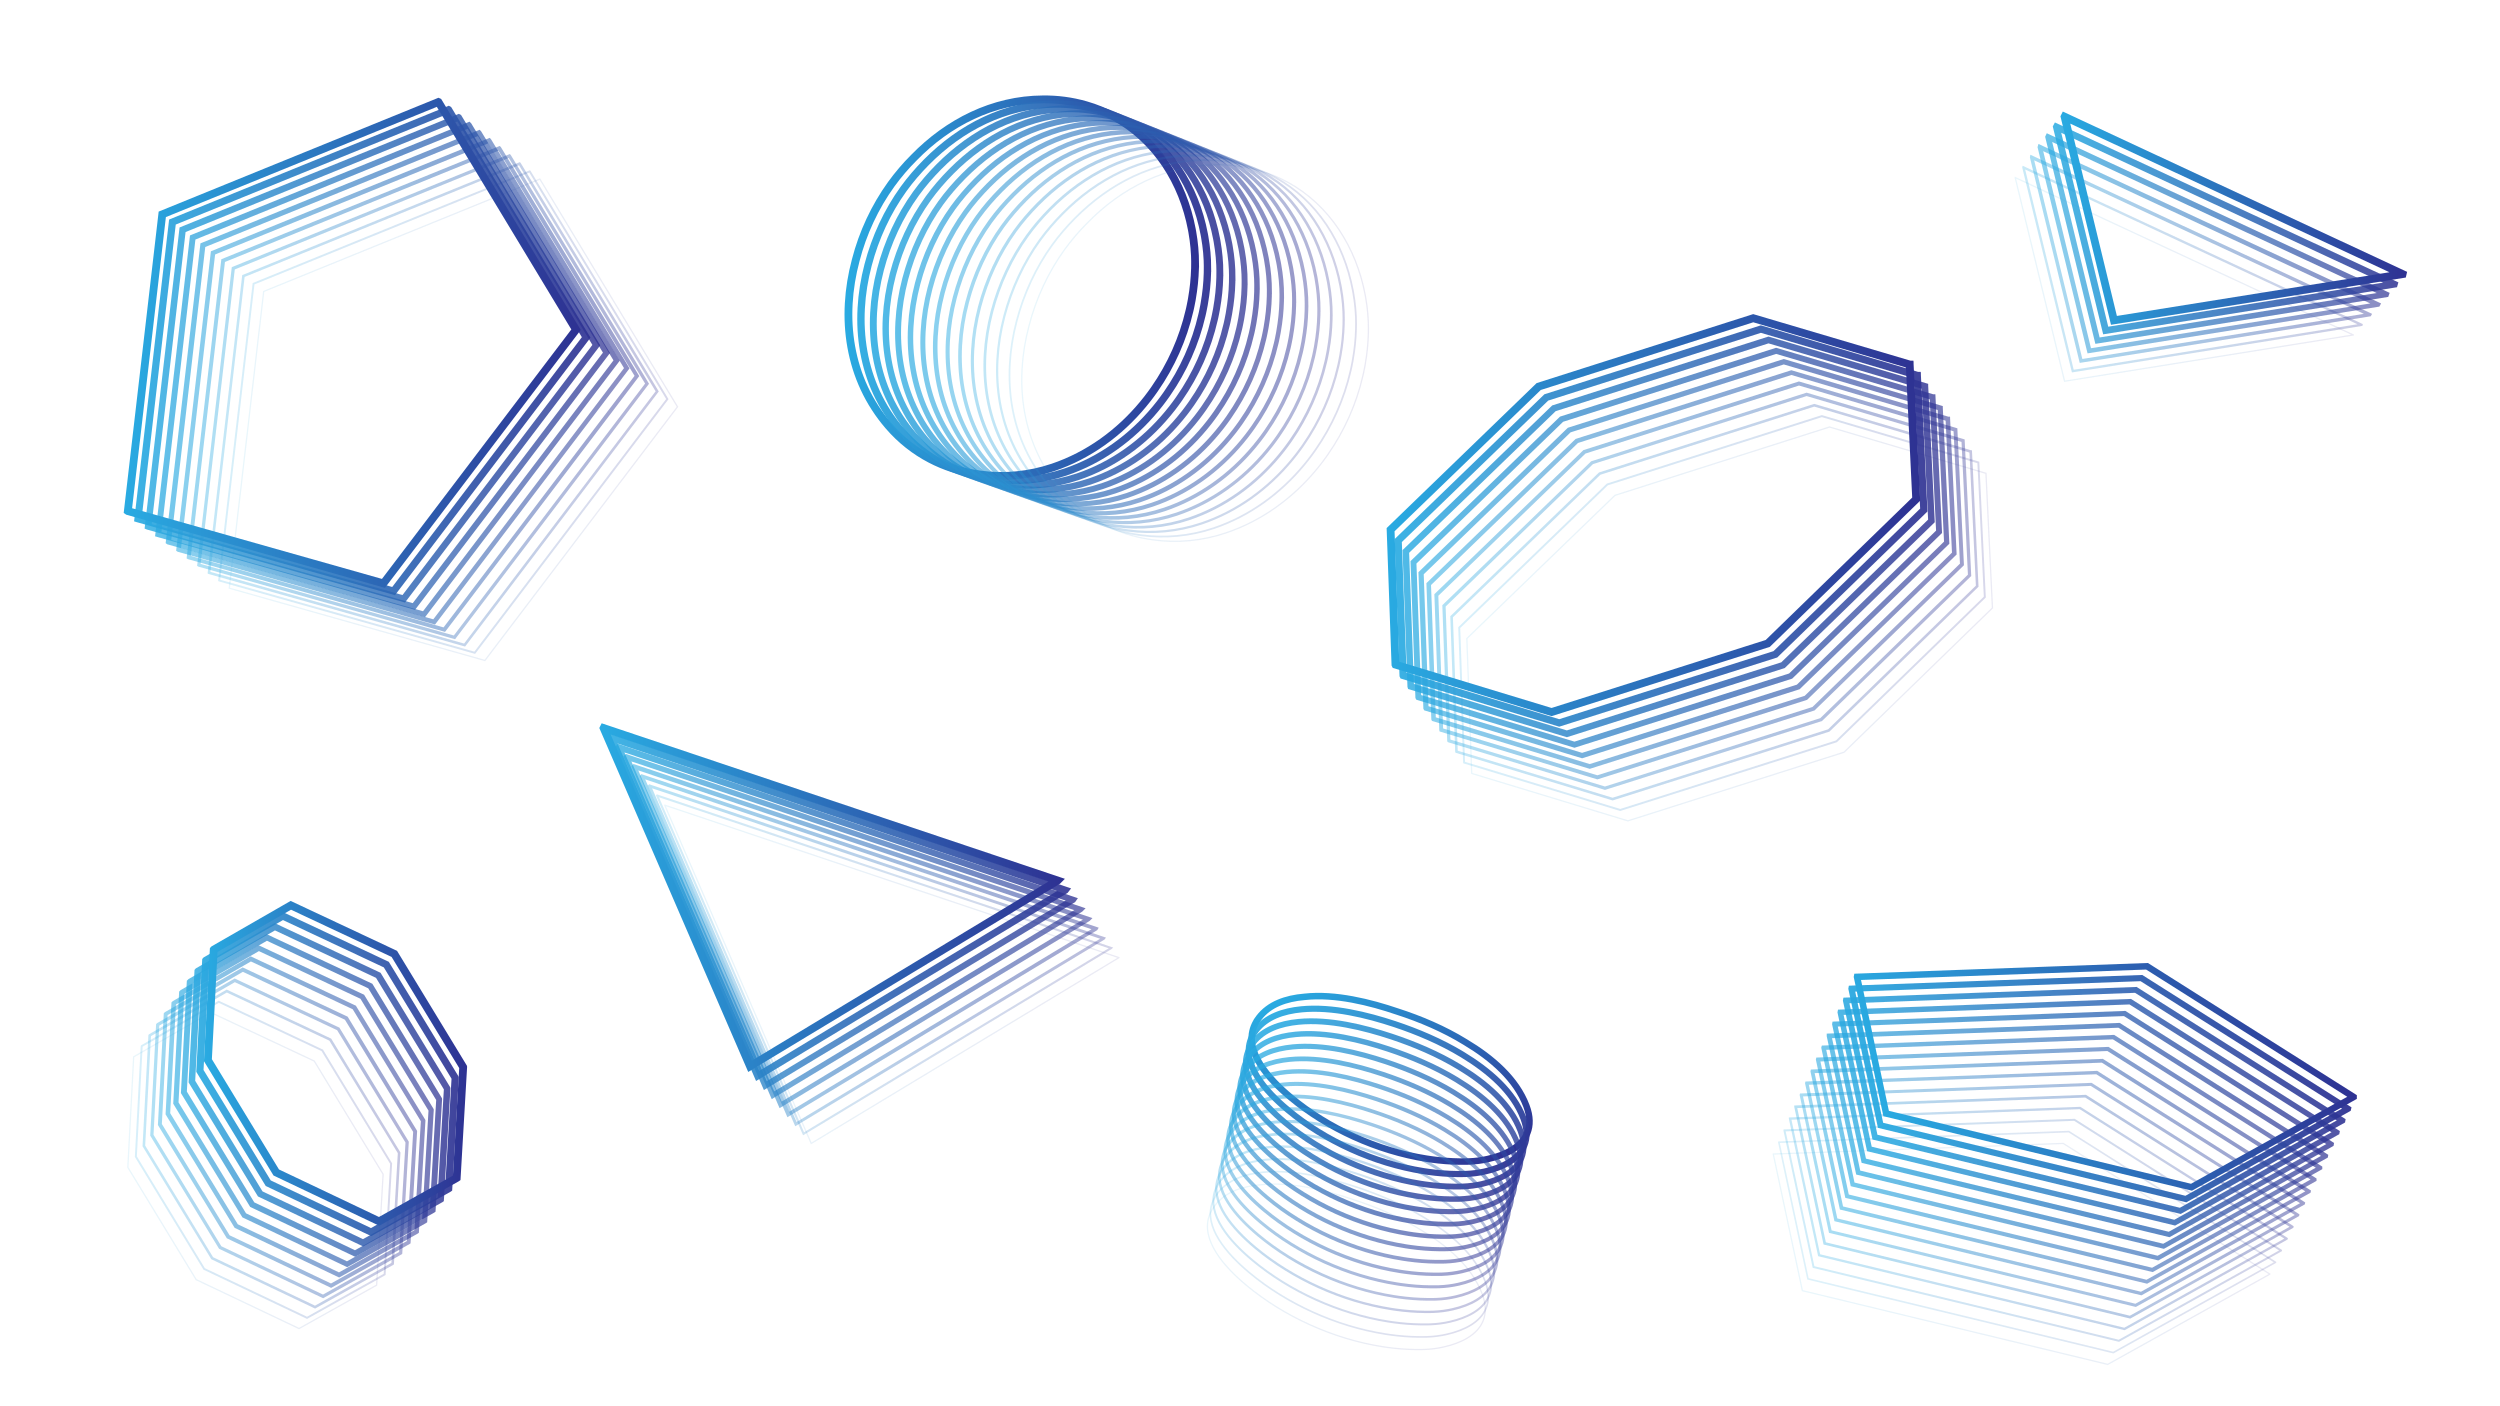<?xml version="1.0" encoding="UTF-8"?>
<svg id="Layer_9" data-name="Layer 9" xmlns="http://www.w3.org/2000/svg" xmlns:xlink="http://www.w3.org/1999/xlink" viewBox="0 0 1920 1080">
  <defs>
    <style>
      .cls-1 {
        opacity: .21;
        stroke: url(#linear-gradient-2);
        stroke-width: 1.62px;
      }

      .cls-1, .cls-2, .cls-3, .cls-4, .cls-5, .cls-6, .cls-7, .cls-8, .cls-9, .cls-10, .cls-11, .cls-12, .cls-13, .cls-14, .cls-15, .cls-16, .cls-17, .cls-18, .cls-19, .cls-20, .cls-21, .cls-22, .cls-23, .cls-24, .cls-25, .cls-26, .cls-27, .cls-28, .cls-29, .cls-30, .cls-31, .cls-32, .cls-33, .cls-34, .cls-35, .cls-36, .cls-37, .cls-38, .cls-39, .cls-40, .cls-41, .cls-42, .cls-43, .cls-44, .cls-45, .cls-46, .cls-47, .cls-48, .cls-49, .cls-50, .cls-51, .cls-52, .cls-53, .cls-54, .cls-55, .cls-56, .cls-57, .cls-58, .cls-59, .cls-60, .cls-61, .cls-62, .cls-63, .cls-64, .cls-65, .cls-66, .cls-67, .cls-68, .cls-69, .cls-70, .cls-71, .cls-72, .cls-73, .cls-74, .cls-75, .cls-76, .cls-77, .cls-78, .cls-79, .cls-80, .cls-81, .cls-82, .cls-83, .cls-84, .cls-85, .cls-86, .cls-87, .cls-88, .cls-89, .cls-90, .cls-91, .cls-92, .cls-93, .cls-94, .cls-95, .cls-96 {
        fill: none;
        stroke-miterlimit: 10;
      }

      .cls-2 {
        stroke: url(#linear-gradient-13);
      }

      .cls-2, .cls-9, .cls-11, .cls-42, .cls-56, .cls-69 {
        opacity: .55;
        stroke-width: 3.5px;
      }

      .cls-3 {
        stroke: url(#linear-gradient-9);
      }

      .cls-3, .cls-13, .cls-25, .cls-75, .cls-83, .cls-84 {
        stroke-width: 6px;
      }

      .cls-4 {
        opacity: .94;
        stroke: url(#linear-gradient-64);
        stroke-width: 4.73px;
      }

      .cls-5 {
        opacity: .4;
        stroke: url(#linear-gradient-12);
        stroke-width: 2.67px;
      }

      .cls-6 {
        opacity: .23;
        stroke: url(#linear-gradient-78);
        stroke-width: 1.71px;
      }

      .cls-7 {
        stroke: url(#linear-gradient-40);
      }

      .cls-7, .cls-36, .cls-52 {
        opacity: .19;
        stroke-width: 1.5px;
      }

      .cls-8 {
        stroke: url(#linear-gradient-28);
      }

      .cls-8, .cls-53, .cls-54, .cls-61, .cls-63, .cls-79, .cls-92, .cls-94 {
        opacity: .1;
      }

      .cls-9 {
        stroke: url(#linear-gradient-73);
      }

      .cls-10 {
        opacity: .4;
        stroke: url(#linear-gradient-55);
        stroke-width: 2.33px;
      }

      .cls-11 {
        stroke: url(#linear-gradient-33);
      }

      .cls-12 {
        opacity: .49;
        stroke: url(#linear-gradient-74);
        stroke-width: 3.14px;
      }

      .cls-13 {
        stroke: url(#linear-gradient-49);
      }

      .cls-14 {
        opacity: .28;
        stroke: url(#linear-gradient-53);
        stroke-width: 1.8px;
      }

      .cls-15 {
        stroke: url(#linear-gradient-35);
      }

      .cls-15, .cls-17, .cls-93 {
        opacity: .73;
        stroke-width: 4.5px;
      }

      .cls-16 {
        opacity: .68;
        stroke: url(#linear-gradient-71);
        stroke-width: 4.21px;
      }

      .cls-17 {
        stroke: url(#linear-gradient-24);
      }

      .cls-18 {
        opacity: .52;
        stroke: url(#linear-gradient-57);
        stroke-width: 2.87px;
      }

      .cls-19 {
        opacity: .66;
        stroke: url(#linear-gradient-6);
        stroke-width: 4.12px;
      }

      .cls-20 {
        stroke: url(#linear-gradient-32);
      }

      .cls-20, .cls-71, .cls-78 {
        opacity: .46;
        stroke-width: 3px;
      }

      .cls-21 {
        opacity: .94;
        stroke: url(#linear-gradient-67);
        stroke-width: 5.64px;
      }

      .cls-22 {
        opacity: .74;
        stroke: url(#linear-gradient-70);
        stroke-width: 4.57px;
      }

      .cls-23 {
        stroke: url(#linear-gradient-37);
      }

      .cls-23, .cls-68, .cls-89 {
        opacity: .91;
        stroke-width: 5.5px;
      }

      .cls-24 {
        stroke: url(#linear-gradient-23);
      }

      .cls-24, .cls-41, .cls-72 {
        opacity: .64;
        stroke-width: 4px;
      }

      .cls-25 {
        stroke: url(#linear-gradient-66);
      }

      .cls-26 {
        opacity: .22;
        stroke: url(#linear-gradient-52);
        stroke-width: 1.53px;
      }

      .cls-27 {
        opacity: .28;
        stroke: url(#linear-gradient-93);
        stroke-width: 1.8px;
      }

      .cls-28 {
        stroke: url(#linear-gradient-25);
      }

      .cls-28, .cls-66, .cls-81 {
        opacity: .82;
        stroke-width: 5px;
      }

      .cls-29 {
        opacity: .88;
        stroke: url(#linear-gradient-63);
        stroke-width: 4.47px;
      }

      .cls-30 {
        opacity: .33;
        stroke: url(#linear-gradient-3);
        stroke-width: 2.25px;
      }

      .cls-31 {
        opacity: .85;
        stroke: url(#linear-gradient-15);
        stroke-width: 5.17px;
      }

      .cls-32 {
        stroke: url(#linear-gradient-20);
      }

      .cls-32, .cls-90, .cls-95 {
        opacity: .37;
        stroke-width: 2.5px;
      }

      .cls-33 {
        opacity: .42;
        stroke: url(#linear-gradient-75);
        stroke-width: 2.79px;
      }

      .cls-34 {
        stroke: url(#linear-gradient-19);
      }

      .cls-34, .cls-64, .cls-80 {
        opacity: .28;
        stroke-width: 2px;
      }

      .cls-35 {
        opacity: .34;
        stroke: url(#linear-gradient-54);
        stroke-width: 2.07px;
      }

      .cls-36 {
        stroke: url(#linear-gradient-29);
      }

      .cls-37 {
        opacity: .78;
        stroke: url(#linear-gradient-7);
        stroke-width: 4.75px;
      }

      .cls-38 {
        opacity: .22;
        stroke: url(#linear-gradient-94);
        stroke-width: 1.53px;
      }

      .cls-39 {
        opacity: .61;
        stroke: url(#linear-gradient-72);
        stroke-width: 3.86px;
      }

      .cls-40 {
        opacity: .58;
        stroke: url(#linear-gradient-88);
        stroke-width: 3.13px;
      }

      .cls-41 {
        stroke: url(#linear-gradient-34);
      }

      .cls-42 {
        stroke: url(#linear-gradient-5);
      }

      .cls-43 {
        opacity: .82;
        stroke: url(#linear-gradient-84);
        stroke-width: 4.2px;
      }

      .cls-44 {
        opacity: .81;
        stroke: url(#linear-gradient-69);
        stroke-width: 4.93px;
      }

      .cls-45 {
        opacity: .94;
        stroke: url(#linear-gradient-82);
        stroke-width: 4.73px;
      }

      .cls-46 {
        opacity: .16;
        stroke: url(#linear-gradient-79);
        stroke-width: 1.36px;
      }

      .cls-47 {
        opacity: .46;
        stroke: url(#linear-gradient-90);
        stroke-width: 2.6px;
      }

      .cls-48 {
        opacity: .7;
        stroke: url(#linear-gradient-14);
        stroke-width: 4.33px;
      }

      .cls-49 {
        opacity: .16;
        stroke: url(#linear-gradient-51);
        stroke-width: 1.27px;
      }

      .cls-50 {
        opacity: .89;
        stroke: url(#linear-gradient-8);
        stroke-width: 5.38px;
      }

      .cls-51 {
        opacity: .76;
        stroke: url(#linear-gradient-85);
        stroke-width: 3.93px;
      }

      .cls-52 {
        stroke: url(#linear-gradient-18);
      }

      .cls-53 {
        stroke: url(#linear-gradient-96);
      }

      .cls-54 {
        stroke: url(#linear-gradient-17);
      }

      .cls-55 {
        stroke: url(#linear-gradient-65);
      }

      .cls-55, .cls-88 {
        stroke-width: 5px;
      }

      .cls-56 {
        stroke: url(#linear-gradient-44);
      }

      .cls-57 {
        opacity: .52;
        stroke: url(#linear-gradient-89);
        stroke-width: 2.87px;
      }

      .cls-58 {
        opacity: .7;
        stroke: url(#linear-gradient-86);
        stroke-width: 3.67px;
      }

      .cls-59 {
        opacity: .29;
        stroke: url(#linear-gradient-77);
        stroke-width: 2.07px;
      }

      .cls-60 {
        opacity: .34;
        stroke: url(#linear-gradient-92);
        stroke-width: 2.07px;
      }

      .cls-61 {
        stroke: url(#linear-gradient-39);
      }

      .cls-62 {
        opacity: .46;
        stroke: url(#linear-gradient-56);
        stroke-width: 2.6px;
      }

      .cls-63 {
        stroke: url(#linear-gradient);
      }

      .cls-64 {
        stroke: url(#linear-gradient-30);
      }

      .cls-65 {
        opacity: .58;
        stroke: url(#linear-gradient-58);
        stroke-width: 3.13px;
      }

      .cls-66 {
        stroke: url(#linear-gradient-47);
      }

      .cls-67 {
        opacity: .64;
        stroke: url(#linear-gradient-59);
        stroke-width: 3.4px;
      }

      .cls-68 {
        stroke: url(#linear-gradient-48);
      }

      .cls-69 {
        stroke: url(#linear-gradient-22);
      }

      .cls-70 {
        opacity: .76;
        stroke: url(#linear-gradient-61);
        stroke-width: 3.93px;
      }

      .cls-71 {
        stroke: url(#linear-gradient-43);
      }

      .cls-72 {
        stroke: url(#linear-gradient-45);
      }

      .cls-73 {
        opacity: .4;
        stroke: url(#linear-gradient-91);
        stroke-width: 2.33px;
      }

      .cls-74 {
        opacity: .25;
        stroke: url(#linear-gradient-11);
        stroke-width: 1.83px;
      }

      .cls-75 {
        stroke: url(#linear-gradient-16);
      }

      .cls-76 {
        opacity: .7;
        stroke: url(#linear-gradient-60);
        stroke-width: 3.67px;
      }

      .cls-77 {
        opacity: .64;
        stroke: url(#linear-gradient-87);
        stroke-width: 3.4px;
      }

      .cls-78 {
        stroke: url(#linear-gradient-21);
      }

      .cls-79 {
        stroke: url(#linear-gradient-50);
      }

      .cls-80 {
        stroke: url(#linear-gradient-41);
      }

      .cls-81 {
        stroke: url(#linear-gradient-36);
      }

      .cls-82 {
        opacity: .82;
        stroke: url(#linear-gradient-62);
        stroke-width: 4.2px;
      }

      .cls-83 {
        stroke: url(#linear-gradient-38);
      }

      .cls-84 {
        stroke: url(#linear-gradient-27);
      }

      .cls-85 {
        opacity: .44;
        stroke: url(#linear-gradient-4);
        stroke-width: 2.88px;
      }

      .cls-86 {
        opacity: .87;
        stroke: url(#linear-gradient-68);
        stroke-width: 5.29px;
      }

      .cls-87 {
        opacity: .88;
        stroke: url(#linear-gradient-83);
        stroke-width: 4.47px;
      }

      .cls-88 {
        stroke: url(#linear-gradient-81);
      }

      .cls-89 {
        stroke: url(#linear-gradient-26);
      }

      .cls-90 {
        stroke: url(#linear-gradient-31);
      }

      .cls-91 {
        opacity: .16;
        stroke: url(#linear-gradient-95);
        stroke-width: 1.27px;
      }

      .cls-92 {
        stroke: url(#linear-gradient-80);
      }

      .cls-93 {
        stroke: url(#linear-gradient-46);
      }

      .cls-94 {
        stroke: url(#linear-gradient-10);
      }

      .cls-95 {
        stroke: url(#linear-gradient-42);
      }

      .cls-96 {
        opacity: .36;
        stroke: url(#linear-gradient-76);
        stroke-width: 2.43px;
      }
    </style>
    <linearGradient id="linear-gradient" x1="509.97" y1="748.34" x2="860.14" y2="748.34" gradientUnits="userSpaceOnUse">
      <stop offset="0" stop-color="#29abe2"/>
      <stop offset="1" stop-color="#2e3192"/>
    </linearGradient>
    <linearGradient id="linear-gradient-2" x1="503.74" y1="740.98" x2="854.8" y2="740.98" xlink:href="#linear-gradient"/>
    <linearGradient id="linear-gradient-3" x1="497.5" y1="733.62" x2="849.46" y2="733.62" xlink:href="#linear-gradient"/>
    <linearGradient id="linear-gradient-4" x1="491.27" y1="726.26" x2="844.12" y2="726.26" xlink:href="#linear-gradient"/>
    <linearGradient id="linear-gradient-5" x1="485.03" y1="718.9" x2="838.78" y2="718.9" xlink:href="#linear-gradient"/>
    <linearGradient id="linear-gradient-6" x1="478.79" y1="711.54" x2="833.44" y2="711.54" xlink:href="#linear-gradient"/>
    <linearGradient id="linear-gradient-7" x1="472.56" y1="704.18" x2="828.1" y2="704.18" xlink:href="#linear-gradient"/>
    <linearGradient id="linear-gradient-8" x1="466.32" y1="696.82" x2="822.76" y2="696.82" xlink:href="#linear-gradient"/>
    <linearGradient id="linear-gradient-9" x1="460.09" y1="689.46" x2="817.42" y2="689.46" xlink:href="#linear-gradient"/>
    <linearGradient id="linear-gradient-10" x1="1547.16" y1="214.52" x2="1807.9" y2="214.52" xlink:href="#linear-gradient"/>
    <linearGradient id="linear-gradient-11" x1="1553.05" y1="206.67" x2="1814.73" y2="206.67" xlink:href="#linear-gradient"/>
    <linearGradient id="linear-gradient-12" x1="1558.93" y1="198.83" x2="1821.57" y2="198.83" xlink:href="#linear-gradient"/>
    <linearGradient id="linear-gradient-13" x1="1564.82" y1="190.99" x2="1828.4" y2="190.99" xlink:href="#linear-gradient"/>
    <linearGradient id="linear-gradient-14" x1="1570.7" y1="183.14" x2="1835.23" y2="183.14" xlink:href="#linear-gradient"/>
    <linearGradient id="linear-gradient-15" x1="1576.59" y1="175.3" x2="1842.07" y2="175.3" xlink:href="#linear-gradient"/>
    <linearGradient id="linear-gradient-16" x1="1582.47" y1="167.46" x2="1848.9" y2="167.46" xlink:href="#linear-gradient"/>
    <linearGradient id="linear-gradient-17" x1="1126.03" y1="479.18" x2="1530.71" y2="479.18" xlink:href="#linear-gradient"/>
    <linearGradient id="linear-gradient-18" x1="1119.92" y1="470.82" x2="1525.11" y2="470.82" xlink:href="#linear-gradient"/>
    <linearGradient id="linear-gradient-19" x1="1113.81" y1="462.47" x2="1519.51" y2="462.47" xlink:href="#linear-gradient"/>
    <linearGradient id="linear-gradient-20" x1="1107.7" y1="454.11" x2="1513.9" y2="454.11" xlink:href="#linear-gradient"/>
    <linearGradient id="linear-gradient-21" x1="1101.59" y1="445.76" x2="1508.3" y2="445.76" xlink:href="#linear-gradient"/>
    <linearGradient id="linear-gradient-22" x1="1095.47" y1="437.4" x2="1502.7" y2="437.4" xlink:href="#linear-gradient"/>
    <linearGradient id="linear-gradient-23" x1="1089.36" y1="429.04" x2="1497.1" y2="429.04" xlink:href="#linear-gradient"/>
    <linearGradient id="linear-gradient-24" x1="1083.25" y1="420.69" x2="1491.49" y2="420.69" xlink:href="#linear-gradient"/>
    <linearGradient id="linear-gradient-25" x1="1077.14" y1="412.33" x2="1485.89" y2="412.33" xlink:href="#linear-gradient"/>
    <linearGradient id="linear-gradient-26" x1="1071.03" y1="403.98" x2="1480.29" y2="403.98" xlink:href="#linear-gradient"/>
    <linearGradient id="linear-gradient-27" x1="1064.92" y1="395.62" x2="1474.69" y2="395.62" xlink:href="#linear-gradient"/>
    <linearGradient id="linear-gradient-28" x1="97.68" y1="898.94" x2="294.74" y2="898.94" xlink:href="#linear-gradient"/>
    <linearGradient id="linear-gradient-29" x1="103.57" y1="890.71" x2="301.14" y2="890.71" xlink:href="#linear-gradient"/>
    <linearGradient id="linear-gradient-30" x1="109.47" y1="882.48" x2="307.54" y2="882.48" xlink:href="#linear-gradient"/>
    <linearGradient id="linear-gradient-31" x1="115.36" y1="874.25" x2="313.95" y2="874.25" xlink:href="#linear-gradient"/>
    <linearGradient id="linear-gradient-32" x1="121.26" y1="866.02" x2="320.35" y2="866.02" xlink:href="#linear-gradient"/>
    <linearGradient id="linear-gradient-33" x1="127.15" y1="857.79" x2="326.75" y2="857.79" xlink:href="#linear-gradient"/>
    <linearGradient id="linear-gradient-34" x1="133.05" y1="849.56" x2="333.16" y2="849.56" xlink:href="#linear-gradient"/>
    <linearGradient id="linear-gradient-35" x1="138.94" y1="841.33" x2="339.56" y2="841.33" xlink:href="#linear-gradient"/>
    <linearGradient id="linear-gradient-36" x1="144.84" y1="833.1" x2="345.96" y2="833.1" xlink:href="#linear-gradient"/>
    <linearGradient id="linear-gradient-37" x1="150.73" y1="824.87" x2="352.37" y2="824.87" xlink:href="#linear-gradient"/>
    <linearGradient id="linear-gradient-38" x1="156.63" y1="816.64" x2="358.77" y2="816.64" xlink:href="#linear-gradient"/>
    <linearGradient id="linear-gradient-39" x1="175.55" y1="322.39" x2="520.91" y2="322.39" xlink:href="#linear-gradient"/>
    <linearGradient id="linear-gradient-40" x1="167.5" y1="316.47" x2="513.42" y2="316.47" xlink:href="#linear-gradient"/>
    <linearGradient id="linear-gradient-41" x1="159.44" y1="310.55" x2="505.93" y2="310.55" xlink:href="#linear-gradient"/>
    <linearGradient id="linear-gradient-42" x1="151.39" y1="304.63" x2="498.44" y2="304.63" xlink:href="#linear-gradient"/>
    <linearGradient id="linear-gradient-43" x1="143.33" y1="298.71" x2="490.96" y2="298.71" xlink:href="#linear-gradient"/>
    <linearGradient id="linear-gradient-44" x1="135.28" y1="292.79" x2="483.47" y2="292.79" xlink:href="#linear-gradient"/>
    <linearGradient id="linear-gradient-45" x1="127.22" y1="286.87" x2="475.98" y2="286.87" xlink:href="#linear-gradient"/>
    <linearGradient id="linear-gradient-46" x1="119.17" y1="280.95" x2="468.49" y2="280.95" xlink:href="#linear-gradient"/>
    <linearGradient id="linear-gradient-47" x1="111.11" y1="275.03" x2="461" y2="275.03" xlink:href="#linear-gradient"/>
    <linearGradient id="linear-gradient-48" x1="103.06" y1="269.11" x2="453.51" y2="269.11" xlink:href="#linear-gradient"/>
    <linearGradient id="linear-gradient-49" x1="95" y1="263.19" x2="446.03" y2="263.19" xlink:href="#linear-gradient"/>
    <linearGradient id="linear-gradient-50" x1="1361.1" y1="937.44" x2="1710.82" y2="937.44" gradientTransform="translate(-181.4 471.19) rotate(-16)" xlink:href="#linear-gradient"/>
    <linearGradient id="linear-gradient-51" x1="1367.58" y1="929.9" x2="1717.6" y2="929.9" gradientTransform="translate(-181.4 471.19) rotate(-16)" xlink:href="#linear-gradient"/>
    <linearGradient id="linear-gradient-52" x1="1374.07" y1="922.36" x2="1724.38" y2="922.36" gradientTransform="translate(-181.4 471.19) rotate(-16)" xlink:href="#linear-gradient"/>
    <linearGradient id="linear-gradient-53" x1="1380.55" y1="914.81" x2="1731.17" y2="914.81" gradientTransform="translate(-181.4 471.19) rotate(-16)" xlink:href="#linear-gradient"/>
    <linearGradient id="linear-gradient-54" x1="1387.03" y1="907.27" x2="1737.95" y2="907.27" gradientTransform="translate(-181.4 471.19) rotate(-16)" xlink:href="#linear-gradient"/>
    <linearGradient id="linear-gradient-55" x1="1393.52" y1="899.72" x2="1744.73" y2="899.72" gradientTransform="translate(-181.4 471.19) rotate(-16)" xlink:href="#linear-gradient"/>
    <linearGradient id="linear-gradient-56" x1="1400" y1="892.18" x2="1751.51" y2="892.18" gradientTransform="translate(-181.4 471.19) rotate(-16)" xlink:href="#linear-gradient"/>
    <linearGradient id="linear-gradient-57" x1="1406.48" y1="884.64" x2="1758.29" y2="884.64" gradientTransform="translate(-181.4 471.19) rotate(-16)" xlink:href="#linear-gradient"/>
    <linearGradient id="linear-gradient-58" x1="1412.97" y1="877.09" x2="1765.07" y2="877.09" gradientTransform="translate(-181.4 471.19) rotate(-16)" xlink:href="#linear-gradient"/>
    <linearGradient id="linear-gradient-59" x1="1419.45" y1="869.55" x2="1771.85" y2="869.55" gradientTransform="translate(-181.4 471.19) rotate(-16)" xlink:href="#linear-gradient"/>
    <linearGradient id="linear-gradient-60" x1="1425.94" y1="862.01" x2="1778.64" y2="862.01" gradientTransform="translate(-181.4 471.19) rotate(-16)" xlink:href="#linear-gradient"/>
    <linearGradient id="linear-gradient-61" x1="1432.42" y1="854.46" x2="1785.42" y2="854.46" gradientTransform="translate(-181.4 471.19) rotate(-16)" xlink:href="#linear-gradient"/>
    <linearGradient id="linear-gradient-62" x1="1438.9" y1="846.92" x2="1792.2" y2="846.92" gradientTransform="translate(-181.4 471.19) rotate(-16)" xlink:href="#linear-gradient"/>
    <linearGradient id="linear-gradient-63" x1="1445.39" y1="839.37" x2="1798.98" y2="839.37" gradientTransform="translate(-181.4 471.19) rotate(-16)" xlink:href="#linear-gradient"/>
    <linearGradient id="linear-gradient-64" x1="1451.87" y1="831.83" x2="1805.76" y2="831.83" gradientTransform="translate(-181.4 471.19) rotate(-16)" xlink:href="#linear-gradient"/>
    <linearGradient id="linear-gradient-65" x1="1458.35" y1="824.29" x2="1812.54" y2="824.29" gradientTransform="translate(-181.4 471.19) rotate(-16)" xlink:href="#linear-gradient"/>
    <linearGradient id="linear-gradient-66" x1="648.6" y1="220.93" x2="920.86" y2="220.93" xlink:href="#linear-gradient"/>
    <linearGradient id="linear-gradient-67" x1="658.38" y1="224.5" x2="930.19" y2="224.5" xlink:href="#linear-gradient"/>
    <linearGradient id="linear-gradient-68" x1="668.07" y1="228.09" x2="939.52" y2="228.09" xlink:href="#linear-gradient"/>
    <linearGradient id="linear-gradient-69" x1="677.76" y1="231.67" x2="948.85" y2="231.67" xlink:href="#linear-gradient"/>
    <linearGradient id="linear-gradient-70" x1="687.44" y1="235.26" x2="958.18" y2="235.26" xlink:href="#linear-gradient"/>
    <linearGradient id="linear-gradient-71" x1="697.13" y1="238.85" x2="967.51" y2="238.85" xlink:href="#linear-gradient"/>
    <linearGradient id="linear-gradient-72" x1="706.82" y1="242.43" x2="976.84" y2="242.43" xlink:href="#linear-gradient"/>
    <linearGradient id="linear-gradient-73" x1="716.51" y1="246.02" x2="986.17" y2="246.02" xlink:href="#linear-gradient"/>
    <linearGradient id="linear-gradient-74" x1="726.19" y1="249.61" x2="995.5" y2="249.61" xlink:href="#linear-gradient"/>
    <linearGradient id="linear-gradient-75" x1="735.88" y1="253.19" x2="1004.83" y2="253.19" xlink:href="#linear-gradient"/>
    <linearGradient id="linear-gradient-76" x1="745.57" y1="256.78" x2="1014.16" y2="256.78" xlink:href="#linear-gradient"/>
    <linearGradient id="linear-gradient-77" x1="755.26" y1="260.37" x2="1023.49" y2="260.37" xlink:href="#linear-gradient"/>
    <linearGradient id="linear-gradient-78" x1="764.95" y1="263.95" x2="1032.82" y2="263.95" xlink:href="#linear-gradient"/>
    <linearGradient id="linear-gradient-79" x1="774.63" y1="267.54" x2="1042.15" y2="267.54" xlink:href="#linear-gradient"/>
    <linearGradient id="linear-gradient-80" x1="784.23" y1="271.14" x2="1051.48" y2="271.14" xlink:href="#linear-gradient"/>
    <linearGradient id="linear-gradient-81" x1="901" y1="845.32" x2="1102.65" y2="845.32" gradientTransform="translate(1180.45 -477.32) rotate(54.77)" xlink:href="#linear-gradient"/>
    <linearGradient id="linear-gradient-82" x1="907.74" y1="852.69" x2="1108.99" y2="852.69" gradientTransform="translate(1180.45 -477.32) rotate(54.77)" xlink:href="#linear-gradient"/>
    <linearGradient id="linear-gradient-83" x1="914.43" y1="860.09" x2="1115.42" y2="860.09" gradientTransform="translate(1180.45 -477.32) rotate(54.77)" xlink:href="#linear-gradient"/>
    <linearGradient id="linear-gradient-84" x1="921.11" y1="867.49" x2="1121.84" y2="867.49" gradientTransform="translate(1180.45 -477.32) rotate(54.77)" xlink:href="#linear-gradient"/>
    <linearGradient id="linear-gradient-85" x1="927.8" y1="874.89" x2="1128.26" y2="874.89" gradientTransform="translate(1180.45 -477.32) rotate(54.77)" xlink:href="#linear-gradient"/>
    <linearGradient id="linear-gradient-86" x1="934.49" y1="882.29" x2="1134.68" y2="882.29" gradientTransform="translate(1180.45 -477.32) rotate(54.77)" xlink:href="#linear-gradient"/>
    <linearGradient id="linear-gradient-87" x1="941.18" y1="889.7" x2="1141.1" y2="889.7" gradientTransform="translate(1180.45 -477.32) rotate(54.77)" xlink:href="#linear-gradient"/>
    <linearGradient id="linear-gradient-88" x1="947.87" y1="897.1" x2="1147.52" y2="897.1" gradientTransform="translate(1180.45 -477.32) rotate(54.77)" xlink:href="#linear-gradient"/>
    <linearGradient id="linear-gradient-89" x1="954.55" y1="904.5" x2="1153.94" y2="904.5" gradientTransform="translate(1180.45 -477.32) rotate(54.77)" xlink:href="#linear-gradient"/>
    <linearGradient id="linear-gradient-90" x1="961.24" y1="911.9" x2="1160.37" y2="911.9" gradientTransform="translate(1180.45 -477.32) rotate(54.77)" xlink:href="#linear-gradient"/>
    <linearGradient id="linear-gradient-91" x1="967.93" y1="919.3" x2="1166.79" y2="919.3" gradientTransform="translate(1180.45 -477.32) rotate(54.77)" xlink:href="#linear-gradient"/>
    <linearGradient id="linear-gradient-92" x1="974.62" y1="926.71" x2="1173.21" y2="926.71" gradientTransform="translate(1180.45 -477.32) rotate(54.77)" xlink:href="#linear-gradient"/>
    <linearGradient id="linear-gradient-93" x1="981.31" y1="934.11" x2="1179.63" y2="934.11" gradientTransform="translate(1180.45 -477.32) rotate(54.77)" xlink:href="#linear-gradient"/>
    <linearGradient id="linear-gradient-94" x1="988" y1="941.51" x2="1186.05" y2="941.51" gradientTransform="translate(1180.45 -477.32) rotate(54.77)" xlink:href="#linear-gradient"/>
    <linearGradient id="linear-gradient-95" x1="994.68" y1="948.91" x2="1192.47" y2="948.91" gradientTransform="translate(1180.45 -477.32) rotate(54.77)" xlink:href="#linear-gradient"/>
    <linearGradient id="linear-gradient-96" x1="1001.32" y1="956.35" x2="1198.97" y2="956.35" gradientTransform="translate(1180.45 -477.32) rotate(54.77)" xlink:href="#linear-gradient"/>
  </defs>
  <g>
    <polygon class="cls-63" points="510.58 618.39 510.55 618.42 623.01 878.15 859.26 735.5 859.28 735.46 510.58 618.39"/>
    <polygon class="cls-1" points="504.71 610.98 504.68 611.02 617.14 870.74 853.38 728.09 853.41 728.06 504.71 610.98"/>
    <polygon class="cls-30" points="498.84 603.58 498.81 603.61 611.26 863.34 847.51 720.69 847.54 720.65 498.84 603.58"/>
    <polygon class="cls-85" points="492.96 596.18 492.93 596.21 605.39 855.94 841.64 713.28 841.66 713.25 492.96 596.18"/>
    <polygon class="cls-42" points="487.09 588.77 487.06 588.81 599.52 848.53 835.76 705.88 835.79 705.85 487.09 588.77"/>
    <polygon class="cls-19" points="481.22 581.37 481.19 581.4 593.64 841.13 829.89 698.47 829.92 698.44 481.22 581.37"/>
    <polygon class="cls-37" points="475.34 573.96 475.31 574 587.77 833.72 824.02 691.07 824.04 691.04 475.34 573.96"/>
    <polygon class="cls-50" points="469.47 566.56 469.44 566.59 581.9 826.32 818.14 683.67 818.17 683.63 469.47 566.56"/>
    <polygon class="cls-3" points="463.59 559.15 463.57 559.19 576.02 818.92 812.27 676.26 812.3 676.23 463.59 559.15"/>
  </g>
  <g>
    <polygon class="cls-94" points="1547.69 136.37 1547.68 136.41 1585.59 292.79 1807.27 257.26 1807.28 257.22 1547.69 136.37"/>
    <polygon class="cls-74" points="1554.01 128.58 1554 128.62 1591.91 285 1813.59 249.47 1813.6 249.43 1554.01 128.58"/>
    <polygon class="cls-5" points="1560.33 120.78 1560.32 120.83 1598.23 277.2 1819.9 241.68 1819.92 241.64 1560.33 120.78"/>
    <polygon class="cls-2" points="1566.65 112.99 1566.64 113.03 1604.55 269.41 1826.22 233.89 1826.24 233.85 1566.65 112.99"/>
    <polygon class="cls-48" points="1572.97 105.2 1572.95 105.24 1610.87 261.62 1832.54 226.1 1832.56 226.05 1572.97 105.2"/>
    <polygon class="cls-31" points="1579.29 97.41 1579.27 97.45 1617.18 253.83 1838.86 218.3 1838.87 218.26 1579.29 97.41"/>
    <polygon class="cls-75" points="1585.61 89.62 1585.59 89.66 1623.5 246.04 1845.18 210.51 1845.19 210.47 1585.61 89.62"/>
  </g>
  <g>
    <polygon class="cls-54" points="1525.22 363.53 1525.21 363.53 1525.2 363.5 1405.05 327.94 1240.28 380.43 1126.54 490.37 1130.28 593.96 1130.29 594 1250.19 630.42 1416.21 577.71 1530.2 466.91 1525.22 363.53"/>
    <polygon class="cls-52" points="1519.37 355.18 1519.35 355.17 1519.35 355.14 1399.19 319.58 1234.42 372.07 1120.68 482.01 1124.42 585.61 1124.44 585.65 1244.34 622.06 1410.35 569.36 1524.34 458.56 1519.37 355.18"/>
    <polygon class="cls-34" points="1513.51 346.82 1513.49 346.82 1513.49 346.78 1393.34 311.23 1228.57 363.72 1114.82 473.66 1118.56 577.25 1118.58 577.29 1238.48 613.71 1404.49 561 1518.49 450.2 1513.51 346.82"/>
    <polygon class="cls-32" points="1507.65 338.47 1507.63 338.46 1507.63 338.43 1387.48 302.87 1222.71 355.36 1108.97 465.3 1112.7 568.9 1112.72 568.93 1232.62 605.35 1398.63 552.65 1512.63 441.85 1507.65 338.47"/>
    <polygon class="cls-78" points="1501.79 330.11 1501.78 330.1 1501.78 330.07 1381.62 294.52 1216.85 347.01 1103.11 456.95 1106.85 560.54 1106.86 560.58 1226.77 597 1392.78 544.29 1506.77 433.49 1501.79 330.11"/>
    <polygon class="cls-69" points="1495.94 321.75 1495.92 321.75 1495.92 321.72 1375.77 286.16 1210.99 338.65 1097.25 448.59 1100.99 552.18 1101.01 552.22 1220.91 588.64 1386.92 535.94 1500.91 425.13 1495.94 321.75"/>
    <polygon class="cls-24" points="1490.08 313.4 1490.06 313.39 1490.06 313.36 1369.91 277.8 1205.14 330.29 1091.39 440.23 1095.13 543.83 1095.15 543.87 1215.05 580.28 1381.06 527.58 1495.06 416.78 1490.08 313.4"/>
    <polygon class="cls-17" points="1484.22 305.04 1484.21 305.04 1484.2 305 1364.05 269.45 1199.28 321.94 1085.54 431.88 1089.27 535.47 1089.29 535.51 1209.19 571.93 1375.21 519.22 1489.2 408.42 1484.22 305.04"/>
    <polygon class="cls-28" points="1478.36 296.69 1478.35 296.68 1478.35 296.65 1358.19 261.09 1193.42 313.58 1079.68 423.52 1083.42 527.12 1083.43 527.15 1203.34 563.57 1369.35 510.87 1483.34 400.07 1478.36 296.69"/>
    <polygon class="cls-89" points="1472.51 288.33 1472.49 288.33 1472.49 288.29 1352.34 252.74 1187.56 305.23 1073.82 415.17 1077.56 518.76 1077.58 518.8 1197.48 555.22 1363.49 502.51 1477.48 391.71 1472.51 288.33"/>
    <polygon class="cls-84" points="1466.65 279.97 1466.63 279.97 1466.63 279.94 1346.48 244.38 1181.71 296.87 1067.97 406.81 1071.7 510.4 1071.72 510.44 1191.62 546.86 1357.63 494.16 1471.63 383.35 1466.65 279.97"/>
  </g>
  <g>
    <path class="cls-8" d="M294.23,901.83l-52.89-86.94-79.48-37.3-59.17,34.01h0s-.02.01-.03.02l-4.48,84.91,52.48,86.24,78.99,37.55,59.57-33.31h0s.03-.02.03-.02l4.98-85.15Z"/>
    <path class="cls-36" d="M300.38,893.6l-52.89-86.94-79.48-37.3-59.17,34.01h0s-.02.01-.03.02l-4.48,84.91,52.48,86.24,78.99,37.55,59.57-33.31h0s.03-.02.03-.02l4.98-85.15Z"/>
    <path class="cls-64" d="M306.53,885.37l-52.89-86.94-79.48-37.3-59.17,34.01h0s-.02.01-.03.02l-4.48,84.91,52.48,86.24,78.99,37.55,59.57-33.31h0s.03-.02.03-.02l4.98-85.15Z"/>
    <path class="cls-90" d="M312.68,877.14l-52.89-86.94-79.48-37.3-59.17,34.01h0s-.02.01-.03.02l-4.48,84.91,52.48,86.24,78.99,37.55,59.57-33.31h0s.03-.02.03-.02l4.98-85.15Z"/>
    <path class="cls-20" d="M318.83,868.91l-52.89-86.94-79.48-37.3-59.17,34.01h0s-.02.01-.03.02l-4.48,84.91,52.48,86.24,78.99,37.55,59.57-33.31h0s.03-.02.03-.02l4.98-85.15Z"/>
    <path class="cls-11" d="M324.98,860.67l-52.89-86.94-79.48-37.3-59.17,34.01h0s-.02.01-.03.02l-4.48,84.91,52.48,86.24,78.99,37.55,59.57-33.31h0s.03-.02.03-.02l4.98-85.15Z"/>
    <path class="cls-41" d="M331.12,852.44l-52.89-86.94-79.48-37.3-59.17,34.01h0s-.02.01-.03.02l-4.48,84.91,52.48,86.24,78.99,37.55,59.57-33.31h0s.03-.02.03-.02l4.98-85.15Z"/>
    <path class="cls-15" d="M337.27,844.21l-52.89-86.94-79.48-37.3-59.17,34.01h0s-.02.01-.03.02l-4.48,84.91,52.48,86.24,78.99,37.55,59.57-33.31h0s.03-.02.03-.02l4.98-85.15Z"/>
    <path class="cls-81" d="M343.42,835.98l-52.89-86.94-79.48-37.3-59.17,34.01h0s-.02.01-.03.02l-4.48,84.91,52.48,86.24,78.99,37.55,59.57-33.31h0s.03-.02.03-.02l4.98-85.15Z"/>
    <path class="cls-23" d="M349.57,827.75l-52.89-86.94-79.48-37.3-59.17,34.01h0s-.02.01-.03.02l-4.48,84.91,52.48,86.24,78.99,37.55,59.57-33.31h0s.03-.02.03-.02l4.98-85.15Z"/>
    <path class="cls-83" d="M355.72,819.52l-52.89-86.94-79.48-37.3-59.17,34.01h0s-.02.01-.03.02l-4.48,84.91,52.48,86.24,78.99,37.55,59.57-33.31h0s.03-.02.03-.02l4.98-85.15Z"/>
  </g>
  <g>
    <polygon class="cls-61" points="414.62 137.55 414.6 137.53 202.53 223.82 176.08 451.71 176.11 451.73 372.39 507.25 520.31 312.42 414.62 137.55"/>
    <polygon class="cls-7" points="406.83 131.63 406.81 131.61 194.74 217.9 168.29 445.79 168.32 445.81 364.6 501.33 512.52 306.5 406.83 131.63"/>
    <polygon class="cls-80" points="399.04 125.71 399.02 125.69 186.95 211.98 160.5 439.87 160.53 439.89 356.81 495.41 504.73 300.58 399.04 125.71"/>
    <polygon class="cls-95" points="391.25 119.79 391.23 119.77 179.16 206.06 152.71 433.95 152.74 433.97 349.02 489.49 496.94 294.66 391.25 119.79"/>
    <polygon class="cls-71" points="383.46 113.87 383.44 113.85 171.37 200.14 144.92 428.03 144.95 428.05 341.23 483.57 489.15 288.74 383.46 113.87"/>
    <polygon class="cls-56" points="375.67 107.95 375.65 107.93 163.58 194.22 137.13 422.11 137.16 422.13 333.44 477.65 481.35 282.82 375.67 107.95"/>
    <polygon class="cls-72" points="367.88 102.03 367.86 102.01 155.79 188.3 129.34 416.19 129.37 416.21 325.65 471.73 473.56 276.9 367.88 102.03"/>
    <polygon class="cls-93" points="360.09 96.11 360.07 96.09 148 182.38 121.55 410.27 121.58 410.28 317.86 465.8 465.77 270.97 360.09 96.11"/>
    <polygon class="cls-66" points="352.3 90.18 352.28 90.17 140.21 176.45 113.76 404.35 113.79 404.36 310.07 459.88 457.98 265.05 352.3 90.18"/>
    <polygon class="cls-68" points="344.51 84.26 344.49 84.25 132.42 170.53 105.97 398.43 106 398.44 302.28 453.96 450.19 259.13 344.51 84.26"/>
    <polygon class="cls-13" points="336.72 78.34 336.7 78.33 124.63 164.61 98.18 392.5 98.21 392.52 294.49 448.04 442.4 253.21 336.72 78.34"/>
  </g>
  <g>
    <polygon class="cls-79" points="1584.57 878.15 1361.88 886.29 1361.87 886.33 1384.22 991.23 1618.72 1047.86 1743.22 978.55 1743.23 978.51 1584.57 878.15"/>
    <polygon class="cls-49" points="1588.86 869.08 1366.17 877.22 1366.16 877.26 1388.51 982.16 1623.01 1038.79 1747.51 969.48 1747.52 969.44 1588.86 869.08"/>
    <polygon class="cls-26" points="1593.15 860.01 1370.46 868.15 1370.45 868.19 1392.8 973.09 1627.3 1029.72 1751.8 960.41 1751.8 960.36 1593.15 860.01"/>
    <polygon class="cls-14" points="1597.44 850.94 1374.74 859.08 1374.74 859.12 1397.08 964.02 1631.59 1020.65 1756.08 951.34 1756.09 951.29 1597.44 850.94"/>
    <polygon class="cls-35" points="1601.72 841.87 1379.03 850.01 1379.03 850.05 1401.37 954.95 1635.87 1011.58 1760.37 942.27 1760.38 942.22 1601.72 841.87"/>
    <polygon class="cls-10" points="1606.01 832.8 1383.32 840.94 1383.31 840.98 1405.66 945.88 1640.16 1002.51 1764.66 933.2 1764.67 933.15 1606.01 832.8"/>
    <polygon class="cls-62" points="1610.3 823.73 1387.61 831.86 1387.6 831.91 1409.95 936.81 1644.45 993.44 1768.95 924.13 1768.96 924.08 1610.3 823.73"/>
    <polygon class="cls-18" points="1614.59 814.66 1391.9 822.79 1391.89 822.84 1414.24 927.74 1648.74 984.37 1773.24 915.06 1773.25 915.01 1614.59 814.66"/>
    <polygon class="cls-65" points="1618.88 805.59 1396.19 813.72 1396.18 813.77 1418.53 918.67 1653.03 975.3 1777.53 905.99 1777.53 905.94 1618.88 805.59"/>
    <polygon class="cls-67" points="1623.17 796.51 1400.48 804.65 1400.47 804.7 1422.82 909.6 1657.32 966.22 1781.82 896.92 1781.82 896.87 1623.17 796.51"/>
    <polygon class="cls-76" points="1627.45 787.44 1404.76 795.58 1404.76 795.63 1427.1 900.53 1661.6 957.15 1786.1 887.85 1786.11 887.8 1627.45 787.44"/>
    <polygon class="cls-70" points="1631.74 778.37 1409.05 786.51 1409.04 786.56 1431.39 891.46 1665.89 948.08 1790.39 878.78 1790.4 878.73 1631.74 778.37"/>
    <polygon class="cls-82" points="1636.03 769.3 1413.34 777.44 1413.33 777.49 1435.68 882.39 1670.18 939.01 1794.68 869.71 1794.69 869.66 1636.03 769.3"/>
    <polygon class="cls-29" points="1640.32 760.23 1417.63 768.37 1417.62 768.42 1439.97 873.32 1674.47 929.94 1798.97 860.64 1798.98 860.59 1640.32 760.23"/>
    <polygon class="cls-4" points="1644.61 751.16 1421.92 759.3 1421.91 759.35 1444.26 864.25 1678.76 920.87 1803.26 851.56 1803.27 851.52 1644.61 751.16"/>
    <polygon class="cls-55" points="1648.9 742.09 1426.21 750.23 1426.2 750.28 1448.55 855.18 1683.05 911.8 1807.55 842.49 1807.55 842.45 1648.9 742.09"/>
  </g>
  <g>
    <path class="cls-25" d="M917.86,202.42c-.02-8.14-.75-16.21-2.15-24.11-.05-.28-.1-.55-.15-.83-.07-.4-.14-.79-.22-1.19-6.79-36.22-27.33-69.11-59.72-86.68-6.73-3.65-13.97-6.65-21.71-8.87-11-3.16-22.08-4.55-33.03-4.41-38.32.21-72.81,17.88-98.95,44.71-6.39,6.37-12.25,13.24-17.47,20.47-12.49,17.32-21.85,37.34-27.25,58.31-11.72,43.79-5.93,91.14,25.34,127.37,9.34,10.82,20.22,19.27,32.05,25.43,10.78,5.62,22.35,9.33,34.25,11.24.61.1,1.23.18,1.85.28.61.09,1.21.19,1.82.27,18.34,2.54,37.56.84,56.13-5.43,27.37-9.24,51.02-26.55,69.25-48.54.01-.02.03-.03.04-.05,1.09-1.32,2.16-2.64,3.21-3.99.26-.33.51-.66.76-.99.7-.92,1.4-1.84,2.08-2.77.65-.88,1.28-1.76,1.91-2.65.27-.39.55-.78.82-1.17,12.66-18.15,21.85-38.75,26.83-60.3.13-.57.27-1.15.4-1.72.17-.76.33-1.52.48-2.28.26-1.27.52-2.55.75-3.83.08-.43.15-.86.22-1.28,1.35-7.7,2.16-15.49,2.38-23.29.02-.95.03-1.9.03-2.85,0-.28.02-.56.02-.85Z"/>
    <path class="cls-21" d="M927.37,206c.01-8.14-.75-16.21-2.15-24.11-.05-.28-.1-.55-.15-.83-.07-.4-.14-.79-.22-1.19-6.79-36.22-27.33-69.11-59.72-86.68-6.73-3.65-13.97-6.65-21.71-8.87-11-3.16-22.08-4.51-33.03-4.41-38.32.34-72.62,18.07-98.95,44.71-6.34,6.42-12.25,13.24-17.47,20.47-12.49,17.32-21.75,37.36-27.25,58.31-11.51,43.85-5.93,91.14,25.34,127.37,9.34,10.82,20.22,19.27,32.05,25.43,10.78,5.62,22.36,9.27,34.25,11.24.61.1,1.23.19,1.85.28s1.21.19,1.82.27c18.35,2.45,37.56.84,56.13-5.43,27.37-9.24,51.02-26.55,69.25-48.54.01-.02.03-.03.04-.05,1.09-1.32,2.16-2.64,3.21-3.99.26-.33.51-.66.76-.99.7-.92,1.4-1.84,2.08-2.77.65-.88,1.28-1.76,1.91-2.65.27-.39.55-.78.82-1.17,12.66-18.15,21.85-38.75,26.83-60.3.13-.57.27-1.15.4-1.72.17-.76.33-1.52.48-2.28.26-1.27.52-2.55.75-3.83.08-.43.15-.86.22-1.28,1.35-7.7,2.19-15.49,2.38-23.29.02-.95.02-1.9.03-2.85,0-.28.02-.56.02-.85Z"/>
    <path class="cls-86" d="M936.87,209.59c.01-8.14-.75-16.21-2.15-24.11-.05-.28-.1-.55-.15-.83-.07-.4-.14-.79-.22-1.19-6.79-36.22-27.33-69.11-59.72-86.68-6.73-3.65-13.97-6.65-21.71-8.87-11-3.16-22.08-4.51-33.03-4.41-38.32.34-72.62,18.07-98.95,44.71-6.34,6.42-12.25,13.24-17.47,20.47-12.49,17.32-21.75,37.36-27.25,58.31-11.51,43.85-5.93,91.14,25.34,127.37,9.34,10.82,20.22,19.27,32.05,25.43,10.78,5.62,22.36,9.27,34.25,11.24.61.1,1.23.19,1.85.28s1.21.19,1.82.27c18.35,2.45,37.56.84,56.13-5.43,27.37-9.24,51.02-26.55,69.25-48.54.01-.02.03-.03.04-.05,1.09-1.32,2.16-2.64,3.21-3.99.26-.33.51-.66.76-.99.7-.92,1.4-1.84,2.08-2.77.65-.88,1.28-1.76,1.91-2.65.27-.39.55-.78.82-1.17,12.66-18.15,21.85-38.75,26.83-60.3.13-.57.27-1.15.4-1.72.17-.76.33-1.52.48-2.28.26-1.27.52-2.55.75-3.83.08-.43.15-.86.22-1.28,1.35-7.7,2.19-15.49,2.38-23.29.02-.95.02-1.9.03-2.85,0-.28.02-.56.02-.85Z"/>
    <path class="cls-44" d="M946.38,213.18c.01-8.14-.75-16.21-2.15-24.11-.05-.28-.1-.55-.15-.83-.07-.4-.14-.79-.22-1.19-6.79-36.22-27.33-69.11-59.72-86.68-6.73-3.65-13.97-6.65-21.71-8.87-11-3.16-22.08-4.51-33.03-4.41-38.32.34-72.62,18.07-98.95,44.71-6.34,6.42-12.25,13.24-17.47,20.47-12.49,17.32-21.75,37.36-27.25,58.31-11.51,43.85-5.93,91.14,25.34,127.37,9.34,10.82,20.22,19.27,32.05,25.43,10.78,5.62,22.36,9.27,34.25,11.24.61.1,1.23.19,1.85.28s1.21.19,1.82.27c18.35,2.45,37.56.84,56.13-5.43,27.37-9.24,51.02-26.55,69.25-48.54.01-.02.03-.03.04-.05,1.09-1.32,2.16-2.64,3.21-3.99.26-.33.51-.66.76-.99.7-.92,1.4-1.84,2.08-2.77.65-.88,1.28-1.76,1.91-2.65.27-.39.55-.78.82-1.17,12.66-18.15,21.85-38.75,26.83-60.3.13-.57.27-1.15.4-1.72.17-.76.33-1.52.48-2.28.26-1.27.52-2.55.75-3.83.08-.43.15-.86.22-1.28,1.35-7.7,2.19-15.49,2.38-23.29.02-.95.02-1.9.03-2.85,0-.28.02-.56.02-.85Z"/>
    <path class="cls-22" d="M955.89,216.76c.01-8.14-.75-16.21-2.15-24.11-.05-.28-.1-.55-.15-.83-.07-.4-.14-.79-.22-1.19-6.79-36.22-27.33-69.11-59.72-86.68-6.73-3.65-13.97-6.65-21.71-8.87-11-3.16-22.08-4.51-33.03-4.41-38.32.34-72.62,18.07-98.95,44.71-6.34,6.42-12.25,13.24-17.47,20.47-12.49,17.32-21.75,37.36-27.25,58.31-11.51,43.85-5.93,91.14,25.34,127.37,9.34,10.82,20.22,19.27,32.05,25.43,10.78,5.62,22.36,9.27,34.25,11.24.61.1,1.23.19,1.85.28s1.21.19,1.82.27c18.35,2.45,37.56.84,56.13-5.43,27.37-9.24,51.02-26.55,69.25-48.54.01-.02.03-.03.04-.05,1.09-1.32,2.16-2.64,3.21-3.99.26-.33.51-.66.76-.99.7-.92,1.4-1.84,2.08-2.77.65-.88,1.28-1.76,1.91-2.65.27-.39.55-.78.82-1.17,12.66-18.15,21.85-38.75,26.83-60.3.13-.57.27-1.15.4-1.72.17-.76.33-1.52.48-2.28.26-1.27.52-2.55.75-3.83.08-.43.15-.86.22-1.28,1.35-7.7,2.19-15.49,2.38-23.29.02-.95.02-1.9.03-2.85,0-.28.02-.56.02-.85Z"/>
    <path class="cls-16" d="M965.4,220.35c.01-8.14-.75-16.21-2.15-24.11-.05-.28-.1-.55-.15-.83-.07-.4-.14-.79-.22-1.19-6.79-36.22-27.33-69.11-59.72-86.68-6.73-3.65-13.97-6.65-21.71-8.87-11-3.16-22.08-4.51-33.03-4.41-38.32.34-72.62,18.07-98.95,44.71-6.34,6.42-12.25,13.24-17.47,20.47-12.49,17.32-21.75,37.36-27.25,58.31-11.51,43.85-5.93,91.14,25.34,127.37,9.34,10.82,20.22,19.27,32.05,25.43,10.78,5.62,22.36,9.27,34.25,11.24.61.1,1.23.19,1.85.28s1.21.19,1.82.27c18.35,2.45,37.56.84,56.13-5.43,27.37-9.24,51.02-26.55,69.25-48.54.01-.02.03-.03.04-.05,1.09-1.32,2.16-2.64,3.21-3.99.26-.33.51-.66.76-.99.7-.92,1.4-1.84,2.08-2.77.65-.88,1.28-1.76,1.91-2.65.27-.39.55-.78.82-1.17,12.66-18.15,21.85-38.75,26.83-60.3.13-.57.27-1.15.4-1.72.17-.76.33-1.52.48-2.28.26-1.27.52-2.55.75-3.83.08-.43.15-.86.22-1.28,1.35-7.7,2.19-15.49,2.38-23.29.02-.95.02-1.9.03-2.85,0-.28.02-.56.02-.85Z"/>
    <path class="cls-39" d="M974.91,223.94c.01-8.14-.75-16.21-2.15-24.11-.05-.28-.1-.55-.15-.83-.07-.4-.14-.79-.22-1.19-6.79-36.22-27.33-69.11-59.72-86.68-6.73-3.65-13.97-6.65-21.71-8.87-11-3.16-22.08-4.51-33.03-4.41-38.32.34-72.62,18.07-98.95,44.71-6.34,6.42-12.25,13.24-17.47,20.47-12.49,17.32-21.75,37.36-27.25,58.31-11.51,43.85-5.93,91.14,25.34,127.37,9.34,10.82,20.22,19.27,32.05,25.43,10.78,5.62,22.36,9.27,34.25,11.24.61.1,1.23.19,1.85.28s1.21.19,1.82.27c18.35,2.45,37.56.84,56.13-5.43,27.37-9.24,51.02-26.55,69.25-48.54.01-.02.03-.03.04-.05,1.09-1.32,2.16-2.64,3.21-3.99.26-.33.51-.66.76-.99.7-.92,1.4-1.84,2.08-2.77.65-.88,1.28-1.76,1.91-2.65.27-.39.55-.78.82-1.17,12.66-18.15,21.85-38.75,26.83-60.3.13-.57.27-1.15.4-1.72.17-.76.33-1.52.48-2.28.26-1.27.52-2.55.75-3.83.08-.43.15-.86.22-1.28,1.35-7.7,2.19-15.49,2.38-23.29.02-.95.02-1.9.03-2.85,0-.28.02-.56.02-.85Z"/>
    <path class="cls-9" d="M984.42,227.52c.01-8.14-.75-16.21-2.15-24.11-.05-.28-.1-.55-.15-.83-.07-.4-.14-.79-.22-1.19-6.79-36.22-27.33-69.11-59.72-86.68-6.73-3.65-13.97-6.65-21.71-8.87-11-3.16-22.08-4.51-33.03-4.41-38.32.34-72.62,18.07-98.95,44.71-6.34,6.42-12.25,13.24-17.47,20.47-12.49,17.32-21.75,37.36-27.25,58.31-11.51,43.85-5.93,91.14,25.34,127.37,9.34,10.82,20.22,19.27,32.05,25.43,10.78,5.62,22.36,9.27,34.25,11.24.61.1,1.23.19,1.85.28s1.21.19,1.82.27c18.35,2.45,37.56.84,56.13-5.43,27.37-9.24,51.02-26.55,69.25-48.54.01-.02.03-.03.04-.05,1.09-1.32,2.16-2.64,3.21-3.99.26-.33.51-.66.76-.99.7-.92,1.4-1.84,2.08-2.77.65-.88,1.28-1.76,1.91-2.65.27-.39.55-.78.82-1.17,12.66-18.15,21.85-38.75,26.83-60.3.13-.57.27-1.15.4-1.72.17-.76.33-1.52.48-2.28.26-1.27.52-2.55.75-3.83.08-.43.15-.86.22-1.28,1.35-7.7,2.19-15.49,2.38-23.29.02-.95.02-1.9.03-2.85,0-.28.02-.56.02-.85Z"/>
    <path class="cls-12" d="M993.93,231.11c.01-8.14-.75-16.21-2.15-24.11-.05-.28-.1-.55-.15-.83-.07-.4-.14-.79-.22-1.19-6.79-36.22-27.33-69.11-59.72-86.68-6.73-3.65-13.97-6.65-21.71-8.87-11-3.16-22.08-4.51-33.03-4.41-38.32.34-72.62,18.07-98.95,44.71-6.34,6.42-12.25,13.24-17.47,20.47-12.49,17.32-21.75,37.36-27.25,58.31-11.51,43.85-5.93,91.14,25.34,127.37,9.34,10.82,20.22,19.27,32.05,25.43,10.78,5.62,22.36,9.27,34.25,11.24.61.1,1.23.19,1.85.28s1.21.19,1.82.27c18.35,2.45,37.56.84,56.13-5.43,27.37-9.24,51.02-26.55,69.25-48.54.01-.02.03-.03.04-.05,1.09-1.32,2.16-2.64,3.21-3.99.26-.33.51-.66.76-.99.7-.92,1.4-1.84,2.08-2.77.65-.88,1.28-1.76,1.91-2.65.27-.39.55-.78.82-1.17,12.66-18.15,21.85-38.75,26.83-60.3.13-.57.27-1.15.4-1.72.17-.76.33-1.52.48-2.28.26-1.27.52-2.55.75-3.83.08-.43.15-.86.22-1.28,1.35-7.7,2.19-15.49,2.38-23.29.02-.95.02-1.9.03-2.85,0-.28.02-.56.02-.85Z"/>
    <path class="cls-33" d="M1003.44,234.7c.01-8.14-.75-16.21-2.15-24.11-.05-.28-.1-.55-.15-.83-.07-.4-.14-.79-.22-1.19-6.79-36.22-27.33-69.11-59.72-86.68-6.73-3.65-13.97-6.65-21.71-8.87-11-3.16-22.08-4.51-33.03-4.41-38.32.34-72.62,18.07-98.95,44.71-6.34,6.42-12.25,13.24-17.47,20.47-12.49,17.32-21.75,37.36-27.25,58.31-11.51,43.85-5.93,91.14,25.34,127.37,9.34,10.82,20.22,19.27,32.05,25.43,10.78,5.62,22.36,9.27,34.25,11.24.61.1,1.23.19,1.85.28s1.21.19,1.82.27c18.35,2.45,37.56.84,56.13-5.43,27.37-9.24,51.02-26.55,69.25-48.54.01-.02.03-.03.04-.05,1.09-1.32,2.16-2.64,3.21-3.99.26-.33.51-.66.76-.99.7-.92,1.4-1.84,2.08-2.77.65-.88,1.28-1.76,1.91-2.65.27-.39.55-.78.82-1.17,12.66-18.15,21.85-38.75,26.83-60.3.13-.57.27-1.15.4-1.72.17-.76.33-1.52.48-2.28.26-1.27.52-2.55.75-3.83.08-.43.15-.86.22-1.28,1.35-7.7,2.19-15.49,2.38-23.29.02-.95.02-1.9.03-2.85,0-.28.02-.56.02-.85Z"/>
    <path class="cls-96" d="M1012.95,238.28c.01-8.14-.75-16.21-2.15-24.11-.05-.28-.1-.55-.15-.83-.07-.4-.14-.79-.22-1.19-6.79-36.22-27.33-69.11-59.72-86.68-6.73-3.65-13.97-6.65-21.71-8.87-11-3.16-22.08-4.51-33.03-4.41-38.32.34-72.62,18.07-98.95,44.71-6.34,6.42-12.25,13.24-17.47,20.47-12.49,17.32-21.75,37.36-27.25,58.31-11.51,43.85-5.93,91.14,25.34,127.37,9.34,10.82,20.22,19.27,32.05,25.43,10.78,5.62,22.36,9.27,34.25,11.24.61.1,1.23.19,1.85.28s1.21.19,1.82.27c18.35,2.45,37.56.84,56.13-5.43,27.37-9.24,51.02-26.55,69.25-48.54.01-.02.03-.03.04-.05,1.09-1.32,2.16-2.64,3.21-3.99.26-.33.51-.66.76-.99.7-.92,1.4-1.84,2.08-2.77.65-.88,1.28-1.76,1.91-2.65.27-.39.55-.78.82-1.17,12.66-18.15,21.85-38.75,26.83-60.3.13-.57.27-1.15.4-1.72.17-.76.33-1.52.48-2.28.26-1.27.52-2.55.75-3.83.08-.43.15-.86.22-1.28,1.35-7.7,2.19-15.49,2.38-23.29.02-.95.02-1.9.03-2.85,0-.28.02-.56.02-.85Z"/>
    <path class="cls-59" d="M1022.46,241.87c.01-8.14-.75-16.21-2.15-24.11-.05-.28-.1-.55-.15-.83-.07-.4-.14-.79-.22-1.19-6.79-36.22-27.33-69.11-59.72-86.68-6.73-3.65-13.97-6.65-21.71-8.87-11-3.16-22.08-4.51-33.03-4.41-38.32.34-72.62,18.07-98.95,44.71-6.34,6.42-12.25,13.24-17.47,20.47-12.49,17.32-21.75,37.36-27.25,58.31-11.51,43.85-5.93,91.14,25.34,127.37,9.34,10.82,20.22,19.27,32.05,25.43,10.78,5.62,22.36,9.27,34.25,11.24.61.1,1.23.19,1.85.28s1.21.19,1.82.27c18.35,2.45,37.56.84,56.13-5.43,27.37-9.24,51.02-26.55,69.25-48.54.01-.02.03-.03.04-.05,1.09-1.32,2.16-2.64,3.21-3.99.26-.33.51-.66.76-.99.7-.92,1.4-1.84,2.08-2.77.65-.88,1.28-1.76,1.91-2.65.27-.39.55-.78.82-1.17,12.66-18.15,21.85-38.75,26.83-60.3.13-.57.27-1.15.4-1.72.17-.76.33-1.52.48-2.28.26-1.27.52-2.55.75-3.83.08-.43.15-.86.22-1.28,1.35-7.7,2.19-15.49,2.38-23.29.02-.95.02-1.9.03-2.85,0-.28.02-.56.02-.85Z"/>
    <path class="cls-6" d="M1031.97,245.46c.01-8.14-.75-16.21-2.15-24.11-.05-.28-.1-.55-.15-.83-.07-.4-.14-.79-.22-1.19-6.79-36.22-27.33-69.11-59.72-86.68-6.73-3.65-13.97-6.65-21.71-8.87-11-3.16-22.08-4.51-33.03-4.41-38.32.34-72.62,18.07-98.95,44.71-6.34,6.42-12.25,13.24-17.47,20.47-12.49,17.32-21.75,37.36-27.25,58.31-11.51,43.85-5.93,91.14,25.34,127.37,9.34,10.82,20.22,19.27,32.05,25.43,10.78,5.62,22.36,9.27,34.25,11.24.61.1,1.23.19,1.85.28s1.21.19,1.82.27c18.35,2.45,37.56.84,56.13-5.43,27.37-9.24,51.02-26.55,69.25-48.54.01-.02.03-.03.04-.05,1.09-1.32,2.16-2.64,3.21-3.99.26-.33.51-.66.76-.99.7-.92,1.4-1.84,2.08-2.77.65-.88,1.28-1.76,1.91-2.65.27-.39.55-.78.82-1.17,12.66-18.15,21.85-38.75,26.83-60.3.13-.57.27-1.15.4-1.72.17-.76.33-1.52.48-2.28.26-1.27.52-2.55.75-3.83.08-.43.15-.86.22-1.28,1.35-7.7,2.19-15.49,2.38-23.29.02-.95.02-1.9.03-2.85,0-.28.02-.56.02-.85Z"/>
    <path class="cls-46" d="M1041.47,249.04c.01-8.14-.75-16.21-2.15-24.11-.05-.28-.1-.55-.15-.83-.07-.4-.14-.79-.22-1.19-6.79-36.22-27.33-69.11-59.72-86.68-6.73-3.65-13.97-6.65-21.71-8.87-11-3.16-22.08-4.51-33.03-4.41-38.32.34-72.62,18.07-98.95,44.71-6.34,6.42-12.25,13.24-17.47,20.47-12.49,17.32-21.75,37.36-27.25,58.31-11.51,43.85-5.93,91.14,25.34,127.37,9.34,10.82,20.22,19.27,32.05,25.43,10.78,5.62,22.36,9.27,34.25,11.24.61.1,1.23.19,1.85.28s1.21.19,1.82.27c18.35,2.45,37.56.84,56.13-5.43,27.37-9.24,51.02-26.55,69.25-48.54.01-.02.03-.03.04-.05,1.09-1.32,2.16-2.64,3.21-3.99.26-.33.51-.66.76-.99.7-.92,1.4-1.84,2.08-2.77.65-.88,1.28-1.76,1.91-2.65.27-.39.55-.78.82-1.17,12.66-18.15,21.85-38.75,26.83-60.3.13-.57.27-1.15.4-1.72.17-.76.33-1.52.48-2.28.26-1.27.52-2.55.75-3.83.08-.43.15-.86.22-1.28,1.35-7.7,2.19-15.49,2.38-23.29.02-.95.02-1.9.03-2.85,0-.28.02-.56.02-.85Z"/>
    <path class="cls-92" d="M1050.98,252.63c-.02-8.14-.75-16.21-2.15-24.11-.05-.28-.1-.55-.15-.83-.07-.4-.14-.79-.22-1.19-6.79-36.22-27.33-69.11-59.72-86.68-6.73-3.65-13.97-6.65-21.71-8.87-11-3.16-22.08-4.55-33.03-4.41-38.32.21-72.81,17.88-98.95,44.71-6.39,6.37-12.25,13.24-17.47,20.47-12.49,17.32-21.85,37.34-27.25,58.31-11.72,43.79-5.93,91.14,25.34,127.37,9.34,10.82,20.22,19.27,32.05,25.43,10.78,5.62,22.35,9.33,34.25,11.24.61.1,1.23.18,1.85.28.61.09,1.21.19,1.82.27,18.34,2.54,37.56.84,56.13-5.43,27.37-9.24,51.02-26.55,69.25-48.54.01-.02.03-.03.04-.05,1.09-1.32,2.16-2.64,3.21-3.99.26-.33.51-.66.76-.99.7-.92,1.4-1.84,2.08-2.77.65-.88,1.28-1.76,1.91-2.65.27-.39.55-.78.82-1.17,12.66-18.15,21.85-38.75,26.83-60.3.13-.57.27-1.15.4-1.72.17-.76.33-1.52.48-2.28.26-1.27.52-2.55.75-3.83.08-.43.15-.86.22-1.28,1.35-7.7,2.16-15.49,2.38-23.29.02-.95.03-1.9.03-2.85,0-.28.02-.56.02-.85Z"/>
  </g>
  <g>
    <path class="cls-88" d="M1143.02,890.04c13.23-2.94,25.62-9.2,29.98-19.99,2.29-5.63,2.38-12.5-.75-20.77-7.78-20.57-26.3-36.68-46.89-48.95-16.41-10.11-34.64-17.8-52.05-23.41-20.75-7.08-47.94-13.98-71.5-11.34-14.21,1.19-27.04,5.68-34.93,16.03-1.26,1.58-2.27,3.21-3.04,4.89-.33.68-.64,1.37-.9,2.05-7.37,19.08,11.23,40.03,28.07,54.02.14.12.28.24.42.35,28.35,23.64,66.28,41,104.11,46.94.27.04.55.08.82.12.92.14,1.84.28,2.76.41,7.33,1.03,14.67,1.61,21.95,1.69.06,0,.12,0,.17,0,1.17.01,2.34.01,3.51,0,.26,0,.51,0,.77,0,.53,0,1.07-.03,1.61-.04.23,0,.46,0,.69-.01,5.22-.18,10.35-.85,15.19-1.99Z"/>
    <path class="cls-45" d="M1140.75,899.61c13.21-3.03,25.62-9.2,29.98-19.99,2.29-5.63,2.38-12.5-.75-20.77-7.78-20.57-26.39-36.53-46.89-48.95-16.48-9.99-34.69-17.65-52.05-23.41-20.81-6.9-47.9-13.65-71.5-11.34-14.19,1.39-26.91,5.77-34.93,16.03-1.25,1.59-2.25,3.22-3.04,4.89-.33.69-.64,1.37-.9,2.05-7.37,19.08,11.28,39.97,28.07,54.02.14.12.28.24.42.35,28.35,23.64,66.28,41,104.11,46.94.27.04.55.08.82.12.92.14,1.84.28,2.76.41,7.33,1.03,14.67,1.61,21.95,1.69.06,0,.12,0,.17,0,1.17.01,2.34.01,3.51,0,.26,0,.51,0,.77,0,.53,0,1.07-.03,1.61-.04.23,0,.46,0,.69-.01,5.22-.18,10.34-.88,15.19-1.99Z"/>
    <path class="cls-87" d="M1138.49,909.23c13.21-3.03,25.62-9.2,29.98-19.99,2.29-5.63,2.38-12.5-.75-20.77-7.78-20.57-26.39-36.53-46.89-48.95-16.48-9.99-34.69-17.65-52.05-23.41-20.81-6.9-47.9-13.65-71.5-11.34-14.19,1.39-26.91,5.77-34.93,16.03-1.25,1.59-2.25,3.22-3.04,4.89-.33.69-.64,1.37-.9,2.05-7.37,19.08,11.28,39.97,28.07,54.02.14.12.28.24.42.35,28.35,23.64,66.28,41,104.11,46.94.27.04.55.08.82.12.92.14,1.84.28,2.76.41,7.33,1.03,14.67,1.61,21.95,1.69.06,0,.12,0,.17,0,1.17.01,2.34.01,3.51,0,.26,0,.51,0,.77,0,.53,0,1.07-.03,1.61-.04.23,0,.46,0,.69-.01,5.22-.18,10.34-.88,15.19-1.99Z"/>
    <path class="cls-43" d="M1136.22,918.86c13.21-3.03,25.62-9.2,29.98-19.99,2.29-5.63,2.38-12.5-.75-20.77-7.78-20.57-26.39-36.53-46.89-48.95-16.48-9.99-34.69-17.65-52.05-23.41-20.81-6.9-47.9-13.65-71.5-11.34-14.19,1.39-26.91,5.77-34.93,16.03-1.25,1.59-2.25,3.22-3.04,4.89-.33.69-.64,1.37-.9,2.05-7.37,19.08,11.28,39.97,28.07,54.02.14.12.28.24.42.35,28.35,23.64,66.28,41,104.11,46.94.27.04.55.08.82.12.92.14,1.84.28,2.76.41,7.33,1.03,14.67,1.61,21.95,1.69.06,0,.12,0,.17,0,1.17.01,2.34.01,3.51,0,.26,0,.51,0,.77,0,.53,0,1.07-.03,1.61-.04.23,0,.46,0,.69-.01,5.22-.18,10.34-.88,15.19-1.99Z"/>
    <path class="cls-51" d="M1133.96,928.48c13.21-3.03,25.62-9.2,29.98-19.99,2.29-5.63,2.38-12.5-.75-20.77-7.78-20.57-26.39-36.53-46.89-48.95-16.48-9.99-34.69-17.65-52.05-23.41-20.81-6.9-47.9-13.65-71.5-11.34-14.19,1.39-26.91,5.77-34.93,16.03-1.25,1.59-2.25,3.22-3.04,4.89-.33.69-.64,1.37-.9,2.05-7.37,19.08,11.28,39.97,28.07,54.02.14.12.28.24.42.35,28.35,23.64,66.28,41,104.11,46.94.27.04.55.08.82.12.92.14,1.84.28,2.76.41,7.33,1.03,14.67,1.61,21.95,1.69.06,0,.12,0,.17,0,1.17.01,2.34.01,3.51,0,.26,0,.51,0,.77,0,.53,0,1.07-.03,1.61-.04.23,0,.46,0,.69-.01,5.22-.18,10.34-.88,15.19-1.99Z"/>
    <path class="cls-58" d="M1131.69,938.11c13.21-3.03,25.62-9.2,29.98-19.99,2.29-5.63,2.38-12.5-.75-20.77-7.78-20.57-26.39-36.53-46.89-48.95-16.48-9.99-34.69-17.65-52.05-23.41-20.81-6.9-47.9-13.65-71.5-11.34-14.19,1.39-26.91,5.77-34.93,16.03-1.25,1.59-2.25,3.22-3.04,4.89-.33.69-.64,1.37-.9,2.05-7.37,19.08,11.28,39.97,28.07,54.02.14.12.28.24.42.35,28.35,23.64,66.28,41,104.11,46.94.27.04.55.08.82.12.92.14,1.84.28,2.76.41,7.33,1.03,14.67,1.61,21.95,1.69.06,0,.12,0,.17,0,1.17.01,2.34.01,3.51,0,.26,0,.51,0,.77,0,.53,0,1.07-.03,1.61-.04.23,0,.46,0,.69-.01,5.22-.18,10.34-.88,15.19-1.99Z"/>
    <path class="cls-77" d="M1129.43,947.73c13.21-3.03,25.62-9.2,29.98-19.99,2.29-5.63,2.38-12.5-.75-20.77-7.78-20.57-26.39-36.53-46.89-48.95-16.48-9.99-34.69-17.65-52.05-23.41-20.81-6.9-47.9-13.65-71.5-11.34-14.19,1.39-26.91,5.77-34.93,16.03-1.25,1.59-2.25,3.22-3.04,4.89-.33.69-.64,1.37-.9,2.05-7.37,19.08,11.28,39.97,28.07,54.02.14.12.28.24.42.35,28.35,23.64,66.28,41,104.11,46.94.27.04.55.08.82.12.92.14,1.84.28,2.76.41,7.33,1.03,14.67,1.61,21.95,1.69.06,0,.12,0,.17,0,1.17.01,2.34.01,3.51,0,.26,0,.51,0,.77,0,.53,0,1.07-.03,1.61-.04.23,0,.46,0,.69-.01,5.22-.18,10.34-.88,15.19-1.99Z"/>
    <path class="cls-40" d="M1127.17,957.35c13.21-3.03,25.62-9.2,29.98-19.99,2.29-5.63,2.38-12.5-.75-20.77-7.78-20.57-26.39-36.53-46.89-48.95-16.48-9.99-34.69-17.65-52.05-23.41-20.81-6.9-47.9-13.65-71.5-11.34-14.19,1.39-26.91,5.77-34.93,16.03-1.25,1.59-2.25,3.22-3.04,4.89-.33.69-.64,1.37-.9,2.05-7.37,19.08,11.28,39.97,28.07,54.02.14.12.28.24.42.35,28.35,23.64,66.28,41,104.11,46.94.27.04.55.08.82.12.92.14,1.84.28,2.76.41,7.33,1.03,14.67,1.61,21.95,1.69.06,0,.12,0,.17,0,1.17.01,2.34.01,3.51,0,.26,0,.51,0,.77,0,.53,0,1.07-.03,1.61-.04.23,0,.46,0,.69-.01,5.22-.18,10.34-.88,15.19-1.99Z"/>
    <path class="cls-57" d="M1124.9,966.98c13.21-3.03,25.62-9.2,29.98-19.99,2.29-5.63,2.38-12.5-.75-20.77-7.78-20.57-26.39-36.53-46.89-48.95-16.48-9.99-34.69-17.65-52.05-23.41-20.81-6.9-47.9-13.65-71.5-11.34-14.19,1.39-26.91,5.77-34.93,16.03-1.25,1.59-2.25,3.22-3.04,4.89-.33.69-.64,1.37-.9,2.05-7.37,19.08,11.28,39.97,28.07,54.02.14.12.28.24.42.35,28.35,23.64,66.28,41,104.11,46.94.27.04.55.08.82.12.92.14,1.84.28,2.76.41,7.33,1.03,14.67,1.61,21.95,1.69.06,0,.12,0,.17,0,1.17.01,2.34.01,3.51,0,.26,0,.51,0,.77,0,.53,0,1.07-.03,1.61-.04.23,0,.46,0,.69-.01,5.22-.18,10.34-.88,15.19-1.99Z"/>
    <path class="cls-47" d="M1122.64,976.6c13.21-3.03,25.62-9.2,29.98-19.99,2.29-5.63,2.38-12.5-.75-20.77-7.78-20.57-26.39-36.53-46.89-48.95-16.48-9.99-34.69-17.65-52.05-23.41-20.81-6.9-47.9-13.65-71.5-11.34-14.19,1.39-26.91,5.77-34.93,16.03-1.25,1.59-2.25,3.22-3.04,4.89-.33.69-.64,1.37-.9,2.05-7.37,19.08,11.28,39.97,28.07,54.02.14.12.28.24.42.35,28.35,23.64,66.28,41,104.11,46.94.27.04.55.08.82.12.92.14,1.84.28,2.76.41,7.33,1.03,14.67,1.61,21.95,1.69.06,0,.12,0,.17,0,1.17.01,2.34.01,3.51,0,.26,0,.51,0,.77,0,.53,0,1.07-.03,1.61-.04.23,0,.46,0,.69-.01,5.22-.18,10.34-.88,15.19-1.99Z"/>
    <path class="cls-73" d="M1120.37,986.23c13.21-3.03,25.62-9.2,29.98-19.99,2.29-5.63,2.38-12.5-.75-20.77-7.78-20.57-26.39-36.53-46.89-48.95-16.48-9.99-34.69-17.65-52.05-23.41-20.81-6.9-47.9-13.65-71.5-11.34-14.19,1.39-26.91,5.77-34.93,16.03-1.25,1.59-2.25,3.22-3.04,4.89-.33.69-.64,1.37-.9,2.05-7.37,19.08,11.28,39.97,28.07,54.02.14.12.28.24.42.35,28.35,23.64,66.28,41,104.11,46.94.27.04.55.08.82.12.92.14,1.84.28,2.76.41,7.33,1.03,14.67,1.61,21.95,1.69.06,0,.12,0,.17,0,1.17.01,2.34.01,3.51,0,.26,0,.51,0,.77,0,.53,0,1.07-.03,1.61-.04.23,0,.46,0,.69-.01,5.22-.18,10.34-.88,15.19-1.99Z"/>
    <path class="cls-60" d="M1118.11,995.85c13.21-3.03,25.62-9.2,29.98-19.99,2.29-5.63,2.38-12.5-.75-20.77-7.78-20.57-26.39-36.53-46.89-48.95-16.48-9.99-34.69-17.65-52.05-23.41-20.81-6.9-47.9-13.65-71.5-11.34-14.19,1.39-26.91,5.77-34.93,16.03-1.25,1.59-2.25,3.22-3.04,4.89-.33.69-.64,1.37-.9,2.05-7.37,19.08,11.28,39.97,28.07,54.02.14.12.28.24.42.35,28.35,23.64,66.28,41,104.11,46.94.27.04.55.08.82.12.92.14,1.84.28,2.76.41,7.33,1.03,14.67,1.61,21.95,1.69.06,0,.12,0,.17,0,1.17.01,2.34.01,3.51,0,.26,0,.51,0,.77,0,.53,0,1.07-.03,1.61-.04.23,0,.46,0,.69-.01,5.22-.18,10.34-.88,15.19-1.99Z"/>
    <path class="cls-27" d="M1115.84,1005.48c13.21-3.03,25.62-9.2,29.98-19.99,2.29-5.63,2.38-12.5-.75-20.77-7.78-20.57-26.39-36.53-46.89-48.95-16.48-9.99-34.69-17.65-52.05-23.41-20.81-6.9-47.9-13.65-71.5-11.34-14.19,1.39-26.91,5.77-34.93,16.03-1.25,1.59-2.25,3.22-3.04,4.89-.33.69-.64,1.37-.9,2.05-7.37,19.08,11.28,39.97,28.07,54.02.14.12.28.24.42.35,28.35,23.64,66.28,41,104.11,46.94.27.04.55.08.82.12.92.14,1.84.28,2.76.41,7.33,1.03,14.67,1.61,21.95,1.69.06,0,.12,0,.17,0,1.17.01,2.34.01,3.51,0,.26,0,.51,0,.77,0,.53,0,1.07-.03,1.61-.04.23,0,.46,0,.69-.01,5.22-.18,10.34-.88,15.19-1.99Z"/>
    <path class="cls-38" d="M1113.58,1015.1c13.21-3.03,25.62-9.2,29.98-19.99,2.29-5.63,2.38-12.5-.75-20.77-7.78-20.57-26.39-36.53-46.89-48.95-16.48-9.99-34.69-17.65-52.05-23.41-20.81-6.9-47.9-13.65-71.5-11.34-14.19,1.39-26.91,5.77-34.93,16.03-1.25,1.59-2.25,3.22-3.04,4.89-.33.69-.64,1.37-.9,2.05-7.37,19.08,11.28,39.97,28.07,54.02.14.12.28.24.42.35,28.35,23.64,66.28,41,104.11,46.94.27.04.55.08.82.12.92.14,1.84.28,2.76.41,7.33,1.03,14.67,1.61,21.95,1.69.06,0,.12,0,.17,0,1.17.01,2.34.01,3.51,0,.26,0,.51,0,.77,0,.53,0,1.07-.03,1.61-.04.23,0,.46,0,.69-.01,5.22-.18,10.34-.88,15.19-1.99Z"/>
    <path class="cls-91" d="M1111.32,1024.72c13.21-3.03,25.62-9.2,29.98-19.99,2.29-5.63,2.38-12.5-.75-20.77-7.78-20.57-26.39-36.53-46.89-48.95-16.48-9.99-34.69-17.65-52.05-23.41-20.81-6.9-47.9-13.65-71.5-11.34-14.19,1.39-26.91,5.77-34.93,16.03-1.25,1.59-2.25,3.22-3.04,4.89-.33.69-.64,1.37-.9,2.05-7.37,19.08,11.28,39.97,28.07,54.02.14.12.28.24.42.35,28.35,23.64,66.28,41,104.11,46.94.27.04.55.08.82.12.92.14,1.84.28,2.76.41,7.33,1.03,14.67,1.61,21.95,1.69.06,0,.12,0,.17,0,1.17.01,2.34.01,3.51,0,.26,0,.51,0,.77,0,.53,0,1.07-.03,1.61-.04.23,0,.46,0,.69-.01,5.22-.18,10.34-.88,15.19-1.99Z"/>
    <path class="cls-53" d="M1109.05,1034.4c13.23-2.94,25.62-9.2,29.98-19.99,2.29-5.63,2.38-12.5-.75-20.77-7.78-20.57-26.3-36.68-46.89-48.95-16.41-10.11-34.64-17.8-52.05-23.41-20.75-7.08-47.94-13.98-71.5-11.34-14.21,1.19-27.04,5.68-34.93,16.03-1.26,1.58-2.27,3.21-3.04,4.89-.33.68-.64,1.37-.9,2.05-7.37,19.08,11.23,40.03,28.07,54.02.14.12.28.24.42.35,28.35,23.64,66.28,41,104.11,46.94.27.04.55.08.82.12.92.14,1.84.28,2.76.41,7.33,1.03,14.67,1.61,21.95,1.69.06,0,.12,0,.17,0,1.17.01,2.34.01,3.51,0,.26,0,.51,0,.77,0,.53,0,1.07-.03,1.61-.04.23,0,.46,0,.69-.01,5.22-.18,10.35-.85,15.19-1.99Z"/>
  </g>
</svg>